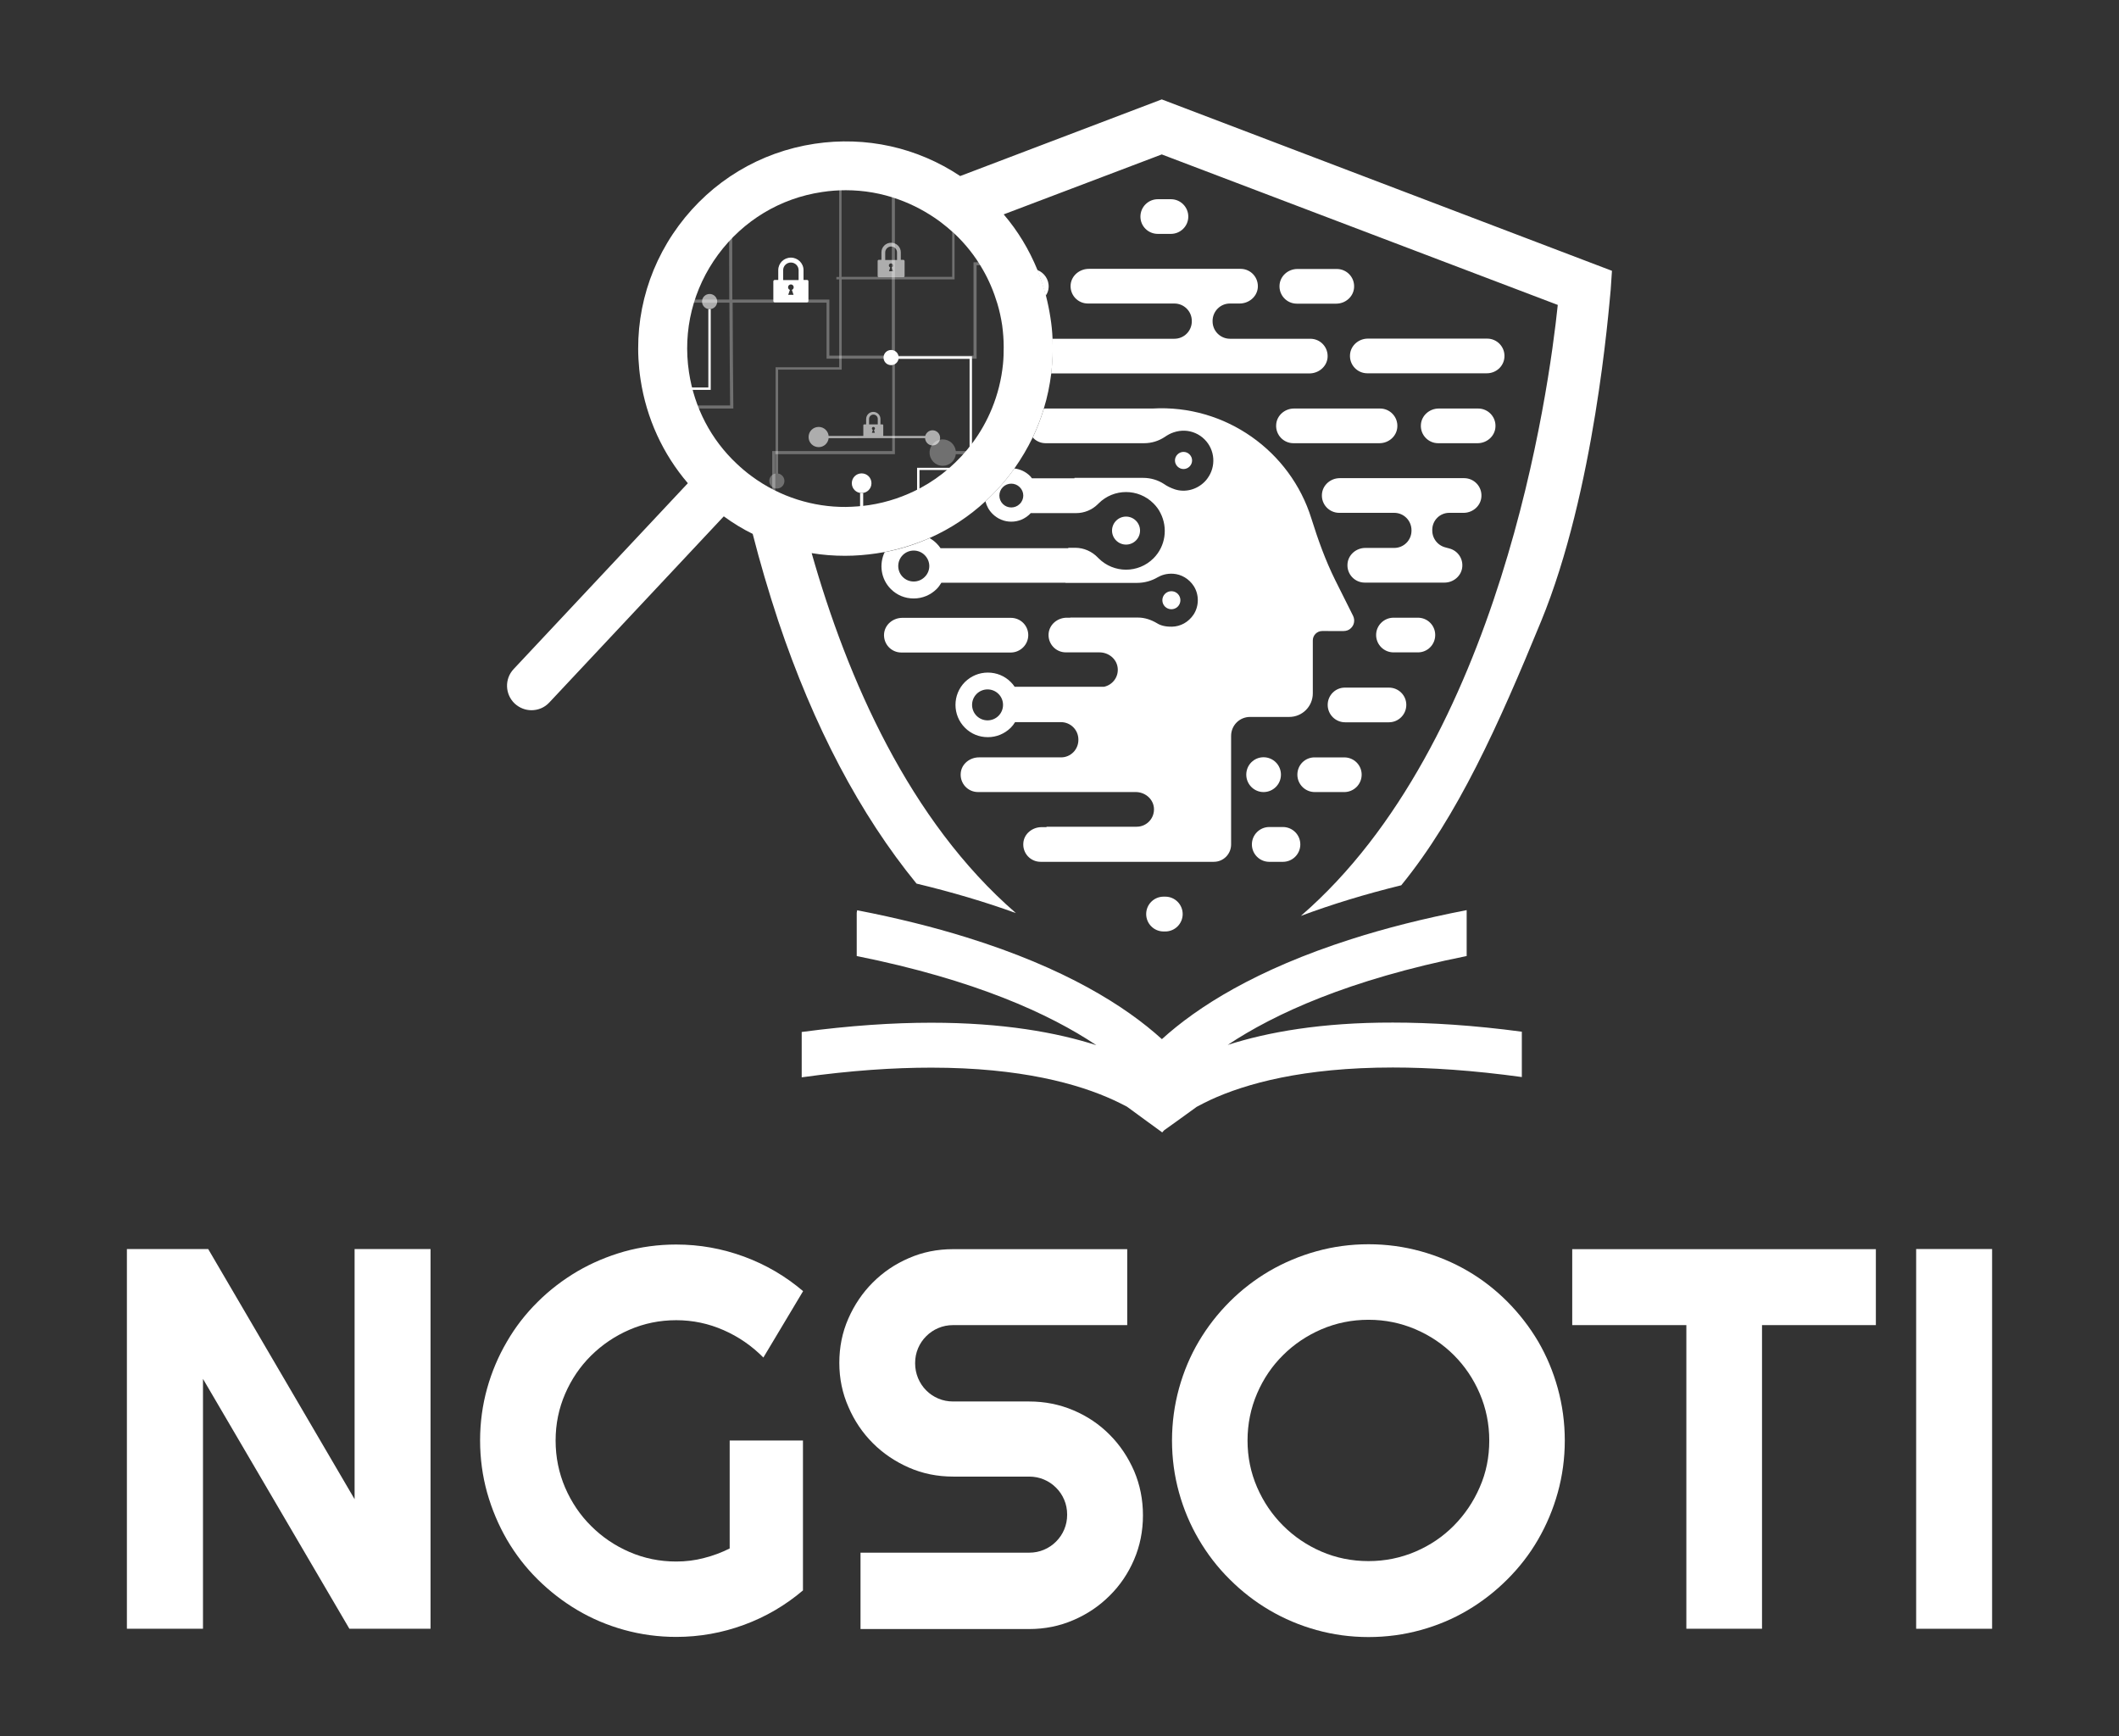 <?xml version="1.0" encoding="utf-8"?>
<!-- Generator: Adobe Illustrator 28.1.0, SVG Export Plug-In . SVG Version: 6.00 Build 0)  -->
<svg version="1.1" xmlns="http://www.w3.org/2000/svg" xmlns:xlink="http://www.w3.org/1999/xlink" x="0px" y="0px"
	 viewBox="0 0 1509.5 1236.8" style="enable-background:new 0 0 1509.5 1236.8;" xml:space="preserve">
<rect x="0" y="0" width="1509.5" height="1236.8" fill="#333333" stroke="none"/>
<style type="text/css">
	.st0{display:none;}
	.st1{display:inline;}
	.st2{fill:none;stroke:#000000;stroke-width:0.916;stroke-miterlimit:10;}
	.st3{fill:#221F20;}
	.st4{opacity:0.6;}
	.st5{opacity:0.3;}
	.st6{opacity:0.3;fill:#221F20;}
	.st7{fill:#FFFFFF;}
	.st8{opacity:0.3;fill:#FFFFFF;}
	.st9{fill:url(#SVGID_1_);}
	.st10{fill:none;}
	.st11{fill:url(#SVGID_00000116235109818541084320000003442732512891559097_);}
	.st12{fill:url(#SVGID_00000061432028269396665840000013620029550616438912_);}
	.st13{fill:url(#SVGID_00000139976951743286919790000013332155930951216038_);}
	.st14{fill:url(#SVGID_00000173118566908582781190000015841327324165138595_);}
	.st15{fill:url(#SVGID_00000042010177745855485760000013633106530100120997_);}
	.st16{fill:url(#SVGID_00000137839816068090584940000018044886791636683443_);}
	.st17{fill:url(#SVGID_00000039836047809209297280000001109090146314848904_);}
	.st18{fill:url(#SVGID_00000165223846189548998140000014933468477153829557_);}
	.st19{fill:url(#SVGID_00000078754476550012601040000008222843918160855210_);}
	.st20{fill:url(#SVGID_00000050622395712887520300000009217167854963670205_);}
	.st21{fill:url(#SVGID_00000044873047031411596870000009849938706079523713_);}
	.st22{fill:url(#SVGID_00000104669882873647992270000006146040540309198254_);}
	.st23{fill:url(#SVGID_00000137113237985151803120000004368251041533797028_);}
	.st24{fill:url(#SVGID_00000162331541301732789790000014151505667130465970_);}
	.st25{fill:url(#SVGID_00000080171202765554752300000012836218794278740872_);}
	.st26{fill:url(#SVGID_00000041979887602899046110000013726919159167756178_);}
	.st27{fill:url(#SVGID_00000088834332410377189080000001301618570812652672_);}
	.st28{fill:url(#SVGID_00000107569950330255235520000008018762909057943444_);}
	.st29{fill:url(#SVGID_00000074440515068226696760000009928382764357022094_);}
	.st30{fill:url(#SVGID_00000049205221110493013960000000970769975930212765_);}
	.st31{fill:url(#SVGID_00000158711081310923813910000015027887905904592287_);}
	.st32{fill:url(#SVGID_00000031192676445260522390000001169655790829665951_);}
	.st33{fill:url(#SVGID_00000090998990735716061890000003179561487948060591_);}
	.st34{fill:url(#SVGID_00000133513976420766410410000002966500410975351201_);}
	.st35{fill:url(#SVGID_00000147218757170911688550000015250281950085487266_);}
	.st36{fill:url(#SVGID_00000101792779653600955830000017622368706225110458_);}
	.st37{fill:url(#SVGID_00000033360069287698563900000017726604434751898790_);}
	.st38{fill:url(#SVGID_00000131350420417625508450000012507542581007118219_);}
	.st39{fill:url(#SVGID_00000135676075544476943380000013348463743471766682_);}
	.st40{fill:url(#SVGID_00000030469511146437766060000018179046175034442122_);}
	.st41{fill:url(#SVGID_00000130648437873280460600000004696516937950373039_);}
	.st42{fill:url(#SVGID_00000129890534605921094180000006099673842866065543_);}
	.st43{fill:url(#SVGID_00000032623471573621643190000011174227118188650628_);}
	.st44{fill:url(#SVGID_00000052815473860409389010000000117221733370859963_);}
	.st45{fill:url(#SVGID_00000072279924374174080360000003714595402177980605_);}
	.st46{fill:url(#SVGID_00000065797523838114227090000002548725260208954276_);}
	.st47{fill:url(#SVGID_00000016773701359374422150000017732553167631362186_);}
	.st48{fill:url(#SVGID_00000024719567429723144160000000469175680026094991_);}
	.st49{fill:url(#SVGID_00000133528545421520440970000004615116616607997084_);}
	.st50{fill:#172B43;}
	.st51{fill:url(#SVGID_00000086655083093632676990000016361136590785949341_);}
	.st52{fill:url(#SVGID_00000052817491522481844410000012868852627294565012_);}
	.st53{fill:url(#SVGID_00000163751539901288234700000002308972626076022193_);}
	.st54{fill:url(#SVGID_00000093894818603367507490000007529641406464531353_);}
	.st55{fill:url(#SVGID_00000152970263123139153840000005383429443935415181_);}
	.st56{fill:url(#SVGID_00000139285003775858118100000007924755430959137210_);}
	.st57{fill:url(#SVGID_00000091720527950752395510000002796376631270603392_);}
	.st58{fill:url(#SVGID_00000170964897580303397250000004946027568710715551_);}
	.st59{fill:url(#SVGID_00000041992679304964186110000000992002415552443528_);}
	.st60{fill:url(#SVGID_00000173857704011474137340000013647991100130540457_);}
	.st61{fill:url(#SVGID_00000133494553047783750090000002813847195627719316_);}
	.st62{fill:url(#SVGID_00000090281693079873368450000002594097767517423033_);}
	.st63{fill:url(#SVGID_00000122714484418441511290000006784350554079562396_);}
	.st64{fill:url(#SVGID_00000112622519497001254530000003124662387406448292_);}
	.st65{fill:url(#SVGID_00000106869563584709046510000004863708615254140054_);}
	.st66{fill:url(#SVGID_00000125596442521098764060000008452513757443507119_);}
	.st67{fill:url(#SVGID_00000182524015134629249040000014527755972926336158_);}
	.st68{fill:url(#SVGID_00000003806199035366591420000009131839659209375646_);}
	.st69{fill:url(#SVGID_00000135667661769828020210000013849515854212493188_);}
	.st70{fill:url(#SVGID_00000075867171183234016930000013064623049615782295_);}
	.st71{fill:url(#SVGID_00000083065813375920074800000007596588142386427533_);}
	.st72{fill:url(#SVGID_00000016047968777403832900000007307032076352531107_);}
	.st73{fill:url(#SVGID_00000147178704299220508400000016649290131953482655_);}
	.st74{fill:url(#SVGID_00000065059238716958431630000002644164230200218037_);}
	.st75{fill:url(#SVGID_00000080901337794383270600000008766797846652940686_);}
	.st76{fill:url(#SVGID_00000129170512029567280420000016162227301223903146_);}
	.st77{fill:url(#SVGID_00000139295747534295551510000007839235678375967667_);}
	.st78{fill:url(#SVGID_00000115513089365082355190000016962721284694901946_);}
	.st79{fill:url(#SVGID_00000118395696595502644590000003889516583267514765_);}
	.st80{fill:url(#SVGID_00000103236316910528116000000017910308562078592150_);}
	.st81{fill:url(#SVGID_00000074417877004095064160000007406286895762286980_);}
	.st82{fill:url(#SVGID_00000021811904341889826020000017656124241500669603_);}
	.st83{fill:url(#SVGID_00000120546182128988174840000018361774659971084721_);}
	.st84{fill:url(#SVGID_00000160881314030833793830000009884156056967416724_);}
	.st85{fill:url(#SVGID_00000085970252940691480860000013039694004779869067_);}
	.st86{fill:url(#SVGID_00000080176543128261587840000006271388091848031906_);}
	.st87{fill:url(#SVGID_00000145029690664296951480000016315037075405580710_);}
	.st88{fill:url(#SVGID_00000118376234568028806390000012060360104100437175_);}
	.st89{fill:url(#SVGID_00000091723184587133514950000016163821370198415795_);}
	.st90{fill:url(#SVGID_00000056423656784509406030000014894917111508460968_);}
	.st91{fill:url(#SVGID_00000167359836599905134560000006839178428920671669_);}
	.st92{fill:url(#SVGID_00000155126950081511599140000006141128089287768725_);}
	.st93{fill:url(#SVGID_00000150786908306856388560000013550271184711507851_);}
	.st94{fill:url(#SVGID_00000031904456735647816960000012145501845614186148_);}
	.st95{fill:url(#SVGID_00000082326262218265588700000015159560436499032735_);}
	.st96{fill:url(#SVGID_00000130616213541538568950000014233189129442467973_);}
	.st97{fill:url(#SVGID_00000094614574221032252250000012710524320039358629_);}
	.st98{fill:url(#SVGID_00000134231433029513739400000016245084525188065724_);}
	.st99{fill:url(#SVGID_00000022542159353286391470000010302306784470150542_);}
	.st100{fill:url(#SVGID_00000054951686851401662450000006789510889532988314_);}
	.st101{fill:url(#SVGID_00000081645089241802314410000008890069793845195398_);}
	.st102{fill:url(#SVGID_00000049936731412174632340000009751880716477999238_);}
	.st103{fill:url(#SVGID_00000006671951325273389410000018389327966090863547_);}
	.st104{fill:url(#SVGID_00000136410724574490142500000002727031322913590206_);}
	.st105{fill:url(#SVGID_00000158719430501553514310000017966657485707732637_);}
	.st106{fill:url(#SVGID_00000121988388411167553190000003428939419740821404_);}
	.st107{fill:url(#SVGID_00000028287740009332116780000012883548731742866867_);}
	.st108{fill:url(#SVGID_00000082328219566893669570000010109949544031500726_);}
	.st109{fill:url(#SVGID_00000119111337454845288750000010801991813478159520_);}
	.st110{fill:url(#SVGID_00000170274075464804860760000010471896068628803210_);}
	.st111{fill:url(#SVGID_00000127012540410708099210000006719519170728160696_);}
	.st112{fill:url(#SVGID_00000155126378666357399720000001204012712376228784_);}
	.st113{fill:url(#SVGID_00000151510986003147030990000017793613502078990997_);}
	.st114{fill:url(#SVGID_00000074430199238266901150000004481731332414441904_);}
	.st115{fill:url(#SVGID_00000016757100363464719640000006845317316469657245_);}
	.st116{fill:url(#SVGID_00000101097585986447415460000004843608464162767261_);}
	.st117{fill:url(#SVGID_00000176027409765479336070000008938690653165639834_);}
	.st118{fill:url(#SVGID_00000179641118372620928040000003166562682535604904_);}
	.st119{fill:url(#SVGID_00000063621876026123046980000012728240993619012260_);}
	.st120{fill:url(#SVGID_00000049213968433204311550000017388428028690924726_);}
	.st121{fill:url(#SVGID_00000150800411224693152850000011973364443787711409_);}
	.st122{fill:url(#SVGID_00000173839951571062686640000015254991707263778215_);}
	.st123{fill:url(#SVGID_00000118380598932788686440000006047459800533309841_);}
	.st124{fill:url(#SVGID_00000057131637877916444210000013292623694752296833_);}
	.st125{fill:url(#SVGID_00000016794880349666283690000012160730027572089775_);}
	.st126{fill:url(#SVGID_00000134241500032507322710000018243127994632570514_);}
	.st127{fill:url(#SVGID_00000076573467044045896800000005587233621663864997_);}
	.st128{fill:url(#SVGID_00000124845382288677538360000002215106936634205604_);}
	.st129{fill:url(#SVGID_00000120550203254640689240000008346375895729293752_);}
	.st130{fill:url(#SVGID_00000111880607987766735690000003821508923763601293_);}
	.st131{fill:url(#SVGID_00000181774612781316123940000013351159026253084585_);}
	.st132{fill:url(#SVGID_00000147180566227445244500000003066166183934254731_);}
	.st133{fill:url(#SVGID_00000011015371045349039530000006011431481570033819_);}
	.st134{fill:url(#SVGID_00000092455228672961911710000010801024014426468532_);}
	.st135{fill:url(#SVGID_00000088092604861357237150000016153276631553897913_);}
	.st136{fill:url(#SVGID_00000140714400210642141120000017099181957728464280_);}
	.st137{fill:url(#SVGID_00000116212788755253562210000000866265862207922835_);}
	.st138{fill:url(#SVGID_00000124860168416805753280000000200831664113046425_);}
	.st139{fill:url(#SVGID_00000001655978154135275630000002481530163652151960_);}
	.st140{fill:url(#SVGID_00000170986367186410227970000001966869873335924883_);}
	.st141{fill:url(#SVGID_00000039110462136315841540000017791542370183544460_);}
	.st142{fill:url(#SVGID_00000042711850490427029450000000202382080596087487_);}
	.st143{fill:url(#SVGID_00000050628474008528066230000006881062246335253148_);}
	.st144{fill:url(#SVGID_00000138536660555944570800000003381551351734878379_);}
	.st145{fill:url(#SVGID_00000059288968001715507800000016046699223059229624_);}
	.st146{fill:url(#SVGID_00000082364738308074887900000015348144459453834638_);}
	.st147{fill:url(#SVGID_00000096765305448502965460000005125246192396464799_);}
	.st148{fill:url(#SVGID_00000015336780757441150290000006693433320534623875_);}
	.st149{fill:url(#SVGID_00000080904292702769946970000001083532549347702663_);}
	.st150{fill:url(#SVGID_00000144311935884909618150000015956499236582120374_);}
	.st151{fill:url(#SVGID_00000008836719980017357560000018061982777639125644_);}
	.st152{fill:url(#SVGID_00000024685239693104636430000011920349063741114760_);}
	.st153{fill:url(#SVGID_00000168836551750794085070000010876784645375225254_);}
	.st154{fill:url(#SVGID_00000177447703280541504470000013560464900226438789_);}
	.st155{fill:url(#SVGID_00000091704077278531809370000006996036767894386346_);}
	.st156{fill:url(#SVGID_00000118365096760279915790000013474316558631312780_);}
	.st157{fill:url(#SVGID_00000005248939711322028550000010513497372661302912_);}
	.st158{fill:url(#SVGID_00000181765817102954857910000009371638357098578060_);}
	.st159{fill:url(#SVGID_00000107583295214964169290000006524279336749900183_);}
	.st160{fill:url(#SVGID_00000173844624504436227880000009407540626575497613_);}
	.st161{fill:url(#SVGID_00000140718600393900671140000012855405872215606183_);}
	.st162{fill:url(#SVGID_00000034087477797521180980000006836731097702597549_);}
	.st163{fill:url(#SVGID_00000112608724236212876370000006504793536996455827_);}
	.st164{fill:url(#SVGID_00000062913365658499326400000006644813611597717422_);}
	.st165{fill:url(#SVGID_00000145018774998124264070000003736690898892259725_);}
	.st166{fill:url(#SVGID_00000036249939458995886660000007320507265814685347_);}
	.st167{fill:url(#SVGID_00000117639205143720766170000005911038684964005822_);}
	.st168{fill:url(#SVGID_00000139278432988700719410000007965561390442183356_);}
	.st169{fill:url(#SVGID_00000085210540272623248560000011168795238754834356_);}
	.st170{fill:url(#SVGID_00000012441914413337975760000000591501472497846146_);}
</style>
<g id="Layer_1">
	<g>
		<g>
			<path class="st7" d="M306.8,1160.2h-57.9l-104.3-178v178H90.4V889.7h57.9l104.3,178.2V889.7h54.1V1160.2z"/>
			<path class="st7" d="M572.1,1132.8c-12.6,10.7-26.6,18.9-42.1,24.6s-31.6,8.6-48.3,8.6c-12.8,0-25.2-1.7-37.1-5
				c-11.9-3.3-23-8-33.3-14.1c-10.3-6.1-19.7-13.4-28.3-21.9c-8.6-8.5-15.8-17.9-21.9-28.3c-6-10.4-10.7-21.5-14.1-33.5
				c-3.3-11.9-5-24.3-5-37.2c0-12.8,1.7-25.1,5-37c3.3-11.8,8-22.9,14.1-33.3c6-10.4,13.3-19.8,21.9-28.3c8.5-8.5,18-15.7,28.3-21.8
				c10.3-6,21.4-10.7,33.3-14.1c11.9-3.3,24.2-5,37.1-5c16.7,0,32.8,2.9,48.3,8.6c15.5,5.7,29.5,13.9,42.1,24.6L543.8,967
				c-8.2-8.3-17.6-14.8-28.3-19.5c-10.7-4.7-21.9-7.1-33.8-7.1c-11.8,0-22.9,2.3-33.3,6.8c-10.4,4.5-19.5,10.7-27.3,18.4
				c-7.8,7.7-14,16.8-18.5,27.2c-4.5,10.4-6.8,21.5-6.8,33.3c0,11.9,2.3,23.1,6.8,33.6c4.5,10.4,10.7,19.6,18.5,27.3
				c7.8,7.8,16.9,14,27.3,18.5c10.4,4.5,21.5,6.8,33.3,6.8c6.8,0,13.4-0.8,19.8-2.5c6.4-1.6,12.5-3.9,18.3-6.8v-76.9h52.2V1132.8z"
				/>
			<path class="st7" d="M597.9,970.8c0-11.2,2.1-21.7,6.4-31.5c4.3-9.8,10.1-18.4,17.4-25.7c7.4-7.4,15.9-13.2,25.7-17.4
				c9.8-4.3,20.3-6.4,31.5-6.4h124.1v54.1H679c-3.8,0-7.3,0.7-10.6,2.1c-3.3,1.4-6.1,3.3-8.6,5.8c-2.5,2.5-4.4,5.3-5.8,8.6
				c-1.4,3.3-2.1,6.8-2.1,10.6c0,3.8,0.7,7.3,2.1,10.7c1.4,3.3,3.3,6.2,5.8,8.7c2.5,2.5,5.3,4.4,8.6,5.8c3.3,1.4,6.8,2.1,10.6,2.1
				h54.1c11.2,0,21.7,2.1,31.6,6.3c9.9,4.2,18.5,10,25.8,17.4c7.4,7.4,13.1,16,17.4,25.8c4.2,9.9,6.3,20.4,6.3,31.6
				c0,11.2-2.1,21.7-6.3,31.5c-4.2,9.8-10,18.4-17.4,25.7c-7.4,7.4-16,13.2-25.8,17.4c-9.9,4.3-20.4,6.4-31.6,6.4H613V1106h120.1
				c3.8,0,7.3-0.7,10.6-2.1c3.3-1.4,6.1-3.3,8.6-5.8c2.5-2.5,4.4-5.3,5.8-8.6c1.4-3.3,2.1-6.8,2.1-10.6c0-3.8-0.7-7.3-2.1-10.6
				c-1.4-3.3-3.3-6.1-5.8-8.6c-2.5-2.5-5.3-4.4-8.6-5.8c-3.3-1.4-6.8-2.1-10.6-2.1H679c-11.2,0-21.7-2.1-31.5-6.4
				c-9.8-4.3-18.4-10.1-25.7-17.4c-7.4-7.4-13.2-16-17.4-25.8C600.1,992.5,597.9,982,597.9,970.8z"/>
			<path class="st7" d="M1114.7,1026.1c0,12.8-1.7,25.2-5,37.1c-3.3,11.9-8,23-14,33.4c-6,10.4-13.3,19.8-21.9,28.4
				c-8.6,8.6-18,15.9-28.3,22c-10.3,6.1-21.4,10.8-33.4,14.1c-11.9,3.3-24.3,5-37.2,5s-25.2-1.7-37.1-5c-11.9-3.3-23-8-33.4-14.1
				c-10.4-6.1-19.8-13.4-28.4-22c-8.6-8.5-15.9-18-22-28.4c-6.1-10.4-10.8-21.5-14.1-33.4c-3.3-11.9-5-24.2-5-37.1
				c0-12.8,1.7-25.2,5-37.2c3.3-11.9,8-23.1,14.1-33.4c6.1-10.3,13.4-19.7,22-28.3c8.5-8.5,18-15.8,28.4-21.9
				c10.4-6,21.5-10.7,33.4-14c11.9-3.3,24.2-5,37.1-5s25.2,1.7,37.2,5c11.9,3.3,23.1,8,33.4,14c10.3,6,19.7,13.3,28.3,21.9
				c8.5,8.6,15.8,18,21.9,28.3c6,10.3,10.7,21.4,14,33.4C1113,1000.9,1114.7,1013.3,1114.7,1026.1z M1060.9,1026.1
				c0-11.8-2.3-23-6.8-33.5c-4.5-10.5-10.7-19.6-18.4-27.3c-7.7-7.7-16.8-13.9-27.3-18.4c-10.5-4.5-21.7-6.8-33.5-6.8
				c-11.9,0-23.1,2.3-33.6,6.8c-10.4,4.5-19.6,10.7-27.3,18.4c-7.8,7.7-14,16.8-18.5,27.3c-4.5,10.5-6.8,21.7-6.8,33.5
				c0,11.8,2.3,22.9,6.8,33.3c4.5,10.4,10.7,19.5,18.5,27.3c7.8,7.8,16.9,14,27.3,18.5c10.4,4.5,21.6,6.8,33.6,6.8
				c11.8,0,23-2.3,33.5-6.8c10.5-4.5,19.6-10.7,27.3-18.5c7.7-7.8,13.9-16.9,18.4-27.3C1058.7,1049,1060.9,1037.9,1060.9,1026.1z"/>
			<path class="st7" d="M1255.2,1160.2h-53.9V943.9H1120v-54.1h216.3v54.1h-81.1V1160.2z"/>
			<path class="st7" d="M1419.1,1160.2H1365V889.7h54.1V1160.2z"/>
		</g>
		<g>
			<g>
				<path class="st7" d="M613.8,337.2c-3.9,0-7,3.1-7,7c0,3.9,3.1,7,7,7c3.9,0,7-3.1,7-7C620.8,340.3,617.7,337.2,613.8,337.2z"/>
			</g>
			<g>
				<path class="st7" d="M574.9,199.4h-2.5v-7h0c0-4.9-4.1-8.9-9-8.9c-5,0-9,4-9,8.9h0v7h-2.5c-0.5,0-1,0.5-1,1v14c0,0.5,0.5,1,1,1
					h23c0.6,0,1-0.5,1-1v-14C575.9,199.9,575.5,199.4,574.9,199.4z M557.9,192.4C557.9,192.4,557.9,192.4,557.9,192.4
					c0-3,2.5-5.4,5.5-5.4s5.5,2.4,5.5,5.5c0,0,0,0,0,0v7h-11V192.4z M565.3,210h-3.8l1.2-3.5c-0.8-0.3-1.3-1-1.3-1.9
					c0-1.1,0.9-2,2-2c1.1,0,2,0.9,2,2c0,0.9-0.6,1.6-1.3,1.9L565.3,210z"/>
			</g>
		</g>
		<g class="st4">
			<g>
				<path class="st7" d="M659,312.2c0.2,2.8,2.5,5.1,5.3,5.1c3,0,5.4-2.4,5.4-5.4s-2.4-5.4-5.4-5.4c-2.5,0-4.5,1.7-5.2,4h-68.8
					c-0.4-3.6-3.4-6.4-7.1-6.4c-4,0-7.2,3.2-7.2,7.2c0,4,3.2,7.2,7.2,7.2c3.7,0,6.7-2.8,7.1-6.4H659z"/>
				<path class="st7" d="M505.5,209.4c-3,0-5.4,2.4-5.4,5.4c0,3,2.4,5.4,5.4,5.4c3,0,5.4-2.4,5.4-5.4
					C510.9,211.8,508.5,209.4,505.5,209.4z"/>
			</g>
			<g>
				<path class="st7" d="M628.6,302.3h-1.4v-3.9h0c0-2.8-2.3-5-5.1-5c-2.8,0-5,2.2-5.1,5h0v3.9h-1.4c-0.3,0-0.6,0.3-0.6,0.6v7.9
					c0,0.3,0.3,0.6,0.6,0.6h13c0.3,0,0.6-0.3,0.6-0.6v-7.9C629.2,302.6,629,302.3,628.6,302.3z M619.1,298.4
					C619.1,298.4,619.1,298.4,619.1,298.4c0-1.7,1.4-3.1,3.1-3.1c1.7,0,3.1,1.4,3.1,3.1c0,0,0,0,0,0v3.9h-6.2V298.4z M623.2,308.3
					h-2.1l0.7-2c-0.4-0.2-0.7-0.6-0.7-1.1c0-0.6,0.5-1.1,1.1-1.1c0.6,0,1.1,0.5,1.1,1.1c0,0.5-0.3,0.9-0.7,1.1L623.2,308.3z"/>
				<path class="st7" d="M643.6,185.1h-1.9v-5.4h0c0-3.8-3.1-6.8-6.9-6.8c-3.8,0-6.9,3.1-6.9,6.8h0v5.4H626c-0.4,0-0.8,0.3-0.8,0.8
					v10.7c0,0.4,0.3,0.8,0.8,0.8h17.6c0.4,0,0.8-0.3,0.8-0.8v-10.7C644.3,185.5,644,185.1,643.6,185.1z M630.6,179.8
					C630.6,179.8,630.6,179.8,630.6,179.8c0-2.3,1.9-4.2,4.2-4.2c2.3,0,4.2,1.9,4.2,4.2c0,0,0,0,0,0v5.4h-8.4V179.8z M636.2,193.2
					h-2.9l0.9-2.7c-0.6-0.2-1-0.8-1-1.4c0-0.8,0.7-1.5,1.5-1.5c0.8,0,1.5,0.7,1.5,1.5c0,0.7-0.4,1.2-1,1.4L636.2,193.2z"/>
			</g>
		</g>
		<g class="st5">
			<path class="st7" d="M678.2,197.2h-78.7v-68.1c-0.6,0-1.1,0-1.7,0.1v68.1h-2v1.7h2v62.6h-45.3v75.7c-2.6,0.4-4.5,2.6-4.5,5.3
				c0,3,2.4,5.4,5.4,5.4c3,0,5.4-2.4,5.4-5.4c0-2.7-2-4.9-4.5-5.3v-74h45.3v-64.3h80.4v-42.6c-0.6-0.4-1.1-0.9-1.7-1.3V197.2z"/>
		</g>
		<g>
			<path class="st8" d="M637.5,323.5v-68h58.2v-66.5h12.9c-0.5-0.7-0.9-1.5-1.4-2.2h-13.7v66.5h-56V134.6h-2.2v118.7h-44.5v-39.9
				h-69.1c-0.1-19.7-0.1-39.1-0.1-54.5c-0.7,0.6-1.5,1.3-2.2,1.9c0,15.2,0,33.9,0.1,52.6h-35c-0.3,0.7-0.5,1.5-0.7,2.2h35.8
				c0.1,29,0.4,57.6,0.5,73.2h-37.2c0.2,0.7,0.4,1.5,0.7,2.2h38.8l0-1.1c-0.2-17.4-0.4-45.9-0.5-74.3h66.9v39.9h46.8v65.8h-85.5
				v45.3c0.7,0.3,1.5,0.7,2.2,1v-44.1H637.5z"/>
			<path class="st8" d="M680.9,321.3c-0.6-4.7-4.5-8.3-9.3-8.3c-5.2,0-9.4,4.2-9.4,9.4c0,5.2,4.2,9.4,9.4,9.4c4.8,0,8.8-3.6,9.3-8.3
				h24.5c0.5-0.7,1-1.5,1.5-2.2H680.9z"/>
		</g>
		<g>
			<path class="st7" d="M613.8,351.2h-1.1v26.5c0.7-0.1,1.5-0.1,2.2-0.2v-26.3H613.8z"/>
			<path class="st7" d="M506.3,277.7v-57.5h-0.9h-0.8V276h-22.3v11.2c0.5,1.9,1.1,3.7,1.7,5.6v-15.1H506.3z"/>
			<path class="st7" d="M655,334.8h37.4v-81h-52.3c-0.4-2.6-2.6-4.5-5.3-4.5c-3,0-5.4,2.4-5.4,5.4c0,3,2.4,5.4,5.4,5.4
				c2.7,0,4.9-2,5.3-4.5h50.6v77.6h-37.4v34.1c0.6-0.3,1.1-0.5,1.7-0.8V334.8z"/>
		</g>
		<g>
			<path class="st7" d="M909.1,302.5c-0.5,7.2,5.2,13.2,12.3,13.2h61.3c6.6,0,12.3-5,12.7-11.5c0.5-7.2-5.2-13.2-12.3-13.2h-61.3
				C915.3,291,909.5,295.9,909.1,302.5z"/>
			<path class="st7" d="M1071.7,254.4c0.5-7.2-5.2-13.2-12.3-13.2h-85c-6.6,0-12.3,5-12.7,11.5c-0.5,7.2,5.2,13.2,12.3,13.2h85
				C1065.6,266,1071.3,261,1071.7,254.4z"/>
			<path class="st7" d="M1024.9,291c-6.6,0-12.3,5-12.7,11.5c-0.5,7.2,5.2,13.2,12.3,13.2h28.1c6.6,0,12.3-5,12.7-11.5
				c0.5-7.2-5.2-13.2-12.3-13.2H1024.9z"/>
			<path class="st7" d="M952.3,191.6h-28.1c-6.6,0-12.3,5-12.7,11.5c-0.5,7.2,5.2,13.2,12.3,13.2h28.1c6.6,0,12.3-5,12.7-11.5
				C965.1,197.6,959.4,191.6,952.3,191.6z"/>
			<path class="st7" d="M747,204.8c0.4-5.7-3.2-10.7-8.2-12.5c2.4,6,4.5,12.1,6.1,18.4C746.1,209,746.9,207,747,204.8z"/>
			<path class="st7" d="M900.1,539.4c-6.8,0-12.3,5.5-12.3,12.4c0,6.8,5.5,12.4,12.3,12.4c6.8,0,12.4-5.5,12.4-12.4
				C912.5,544.9,906.9,539.4,900.1,539.4z"/>
			<path class="st7" d="M993.2,390.3h-20.6c-6.6,0-12.3,5-12.7,11.5c-0.5,7.2,5.2,13.2,12.3,13.2h56.8c6.6,0,12.3-5,12.7-11.5
				c0.5-7.2-5.2-13.2-12.3-13.2h3.3c-6.8,0-12.4-5.5-12.4-12.4v-0.5c0-6.7,5.4-12.1,12.1-12.1c0.1,0,10.4,0,10.6,0
				c6.4-0.2,11.9-5.1,12.3-11.5c0.5-7.2-5.2-13.2-12.3-13.2h-88.6c-6.6,0-12.3,5-12.7,11.5c-0.5,7.2,5.2,13.2,12.3,13.2h39.2
				c6.8,0,12.3,5.5,12.3,12.4v0.3C1005.5,384.8,1000,390.3,993.2,390.3z"/>
			<path class="st7" d="M992.7,440c-6.8,0-12.4,5.5-12.4,12.3c0,6.8,5.5,12.4,12.4,12.4h17.4c6.8,0,12.3-5.5,12.3-12.4
				c0-6.8-5.5-12.3-12.3-12.3H992.7z"/>
			<path class="st7" d="M824.8,141.9c-6.8,0-12.4,5.5-12.4,12.4c0,6.8,5.5,12.3,12.4,12.3h9.3c6.8,0,12.4-5.5,12.4-12.3
				c0-6.8-5.5-12.4-12.4-12.4H824.8z"/>
			<path class="st7" d="M847.4,332.3c2.4-2.4,2.4-6.2,0-8.6c-2.4-2.4-6.2-2.4-8.6,0c-2.4,2.4-2.4,6.2,0,8.6
				C841.2,334.7,845,334.7,847.4,332.3z"/>
			<path class="st7" d="M839,432.1c2.5-2.5,2.5-6.6,0-9.1c-2.5-2.5-6.6-2.5-9.1,0c-2.5,2.5-2.5,6.6,0,9.1
				C832.4,434.6,836.5,434.6,839,432.1z"/>
			<path class="st7" d="M809.2,385c3.9-3.9,3.9-10.2,0-14.1c-3.9-3.9-10.2-3.9-14.1,0c-3.9,3.9-3.9,10.2,0,14.1
				C799,388.9,805.3,388.9,809.2,385z"/>
			<path class="st7" d="M732.5,452.4c0-6.8-5.5-12.3-12.4-12.3h-34.4c0,0,0,0,0,0h-42.9c-6.5,0-12.3,4.6-13,11.1
				c-0.7,7.4,5,13.6,12.3,13.6h78.1C726.9,464.7,732.5,459.2,732.5,452.4z"/>
			<path class="st7" d="M830.1,663.5c6.8,0,12.4-5.5,12.4-12.4c0-6.8-5.5-12.4-12.4-12.4h-1.2c-6.8,0-12.4,5.5-12.4,12.4
				c0,6.8,5.5,12.4,12.4,12.4H830.1z"/>
			<path class="st7" d="M748.8,266h20h163.9c6.5,0,12.3-4.6,13-11.1c0.7-7.4-5-13.6-12.3-13.6h-57.2c-6.8,0-12.4-5.5-12.4-12.4v-0.3
				c0-6.8,5.5-12.4,12.3-12.4h6.9c6.5,0,12.3-4.6,13-11.1c0.7-7.4-5-13.6-12.3-13.6h-108c-6.5,0-12.3,4.6-13,11.1
				c-0.7,7.4,5,13.6,12.3,13.6h61.6c6.8,0,12.4,5.5,12.4,12.4v0.3c0,6.8-5.5,12.4-12.4,12.4h-87.1
				C750.1,249.6,749.8,257.9,748.8,266z"/>
			<path class="st7" d="M945.8,502.1c0,6.8,5.5,12.4,12.4,12.4h31.2c6.8,0,12.4-5.5,12.4-12.4c0-6.8-5.5-12.3-12.4-12.3h-31.2
				C951.4,489.7,945.8,495.2,945.8,502.1z"/>
			<path class="st7" d="M924.2,551.8c0,6.8,5.5,12.4,12.4,12.4h21c6.8,0,12.4-5.5,12.4-12.4c0-6.8-5.5-12.3-12.4-12.3h-21
				C929.7,539.4,924.2,544.9,924.2,551.8z"/>
			<path class="st7" d="M913.9,589.1h-9.7c-6.8,0-12.4,5.5-12.4,12.4c0,6.8,5.5,12.4,12.4,12.4h9.7c6.8,0,12.4-5.5,12.4-12.4
				C926.3,594.6,920.7,589.1,913.9,589.1z"/>
			<path class="st7" d="M744.8,315.7h22.3c0,0,0,0,0,0h48c5.2,0,10.4-1.6,14.7-4.5c1.9-1.3,4-2.5,6.2-3.2c2.6-0.9,5.3-1.3,8-1.2
				c5.1,0.2,10.2,2.3,14.1,6.2c7.6,7.6,8.2,19.4,2.1,27.7c-0.6,0.9-1.3,1.7-2.1,2.5c-5.7,5.7-13.9,7.7-21.1,5.4
				c-3-1-5.6-2.3-7.6-3.7c-4.5-3-9.7-4.5-15.1-4.5h-48.9c0,0.1,0,0.2,0,0.3h-30.3c-0.4-0.5-0.8-1.1-1.3-1.6c-3.1-3.1-7-4.9-11.2-5.4
				c-6,8.5-12.9,16.3-20.6,23.4c0.8,3.2,2.4,6.3,5,8.9c3.6,3.6,8.3,5.6,13.4,5.6c5.1,0,9.8-2,13.4-5.6c0.2-0.2,0.3-0.3,0.4-0.5h32.4
				c5.8,0,11.4-2.3,15.5-6.4l0.5-0.5h0c10.8-10.8,28.3-10.8,39.1,0c2.1,2.1,3.8,4.4,5,6.9c5.3,10.4,3.7,23.5-5,32.2
				c-10.8,10.8-28.3,10.8-39.1,0h0c-0.2-0.2-0.3-0.3-0.5-0.5c-4.2-4.4-10-7-16.2-7h-4.9c0,0.1,0,0.2,0,0.3h-91
				c-0.8-1.2-1.7-2.3-2.8-3.4c-1.5-1.5-3.2-2.8-5-3.8c-10.1,4.5-20.8,7.9-32,10c-4.1,8.6-2.7,19.2,4.4,26.3
				c4.4,4.4,10.1,6.7,16.3,6.7c6.2,0,11.9-2.4,16.3-6.7c1.4-1.4,2.4-2.9,3.4-4.5h15h73.4c0,0,0,0.1,0,0.1h51.1
				c5.1,0,10.2-1.4,14.6-4c2.6-1.5,6.3-2.8,11.1-2.5c5.6,0.4,11.1,3.4,14.6,8.8c3.9,6.1,3.8,14.2-0.1,20.2
				c-3.7,5.6-9.5,8.6-15.4,8.7c-5,0.1-8.4-1-10.6-2.4c-4.2-2.5-8.8-4.1-13.7-4.1l-48.2,0c0,0,0,0.1,0.1,0.1h-2.5
				c-6.5,0-12.3,4.6-13,11.1c-0.7,7.4,5,13.6,12.3,13.6h15.7h8.2c6.5,0,12.3,4.6,13,11.1c0.7,6.5-3.7,12.1-9.7,13.4h-63.7
				c-0.8-1.2-1.7-2.3-2.8-3.4c-4.3-4.3-10.1-6.7-16.3-6.7s-11.9,2.4-16.3,6.7c-9,9-9,23.6,0,32.6c4.4,4.4,10.1,6.7,16.3,6.7
				s11.9-2.4,16.3-6.7c1.2-1.2,2.2-2.5,3.1-4c0.2,0,0.5,0,0.7,0h32c6.8,0,12.4,5.5,12.4,12.4v0.3c0,6.8-5.5,12.4-12.3,12.4h-58.5
				c-6.5,0-12.4,4.6-13,11.1c-0.7,7.4,5,13.6,12.3,13.6h87h25.3c6.5,0,12.3,4.6,13,11.1c0.7,7.4-5,13.6-12.3,13.6h-64.2v0.3l-3.5,0
				c-6.5,0-12.4,4.6-13,11.1c-0.7,7.4,5,13.6,12.3,13.6h123.4c6.8,0,12.3-5.5,12.3-12.4c0-0.1,0-0.3,0-0.4c0,0,0-0.1,0-0.1v-76.8
				c0-7.5,6-13.5,13.5-13.5h27.9c9.3,0,16.8-7.5,16.8-16.8v-37.7c0-3.7,3-6.7,6.7-6.7H957c2,0,3.9-0.6,5.3-2c2.5-2.3,3-5.9,1.6-8.8
				l-12.7-25.4c-7-14.1-12.3-28.9-17-43.9C919.3,321.3,872.9,288,821,291h-52.1h-24c-0.4,0-0.9,0-1.3,0.1c-2.1,7-4.8,13.9-7.9,20.5
				C737.8,314,741.1,315.7,744.8,315.7z M726.4,359c-3.3,3.3-8.7,3.3-12,0c-3.3-3.3-3.3-8.7,0-12c3.3-3.3,8.7-3.3,12,0
				C729.8,350.3,729.8,355.7,726.4,359z M658.7,411c-4.3,4.3-11.3,4.3-15.6,0c-4.3-4.3-4.3-11.3,0-15.6c4.3-4.3,11.3-4.3,15.6,0
				C663.1,399.8,663.1,406.7,658.7,411z M711.3,509.9c-4.3,4.3-11.3,4.3-15.6,0c-4.3-4.3-4.3-11.3,0-15.6c4.3-4.3,11.3-4.3,15.6,0
				C715.6,498.6,715.6,505.6,711.3,509.9z"/>
		</g>
		<g>
			<path class="st7" d="M827.6,70.8L684,125.4c-30.6-20.4-67.1-28.5-103.7-23c-39,5.9-73.3,26.6-96.8,58.3
				c-23.4,31.7-33.1,70.6-27.2,109.6c4.2,27.7,15.9,53.1,33.7,73.9L365.9,476.6c-6.6,7-6.2,18,0.8,24.6c3.4,3.1,7.6,4.7,11.9,4.7
				c4.6,0,9.3-1.8,12.7-5.5l124.3-132.6c6.6,4.8,13.4,9,20.6,12.5c5.1,20,11.2,40.8,18.2,62c25.2,75.2,58.3,137.9,98.5,187.1
				c25.4,6.1,49,13.1,70.8,21c-76-65.8-120.1-167-145.5-256.4c7.8,1.3,15.8,1.9,23.8,1.9c7.4,0,14.8-0.6,22.3-1.7c2-0.3,4-0.7,6-1
				c11.2-2.2,21.9-5.6,32-10c14.8-6.6,28.2-15.5,39.8-26.2c7.7-7.1,14.6-14.9,20.6-23.4c4.9-7,9.3-14.4,13-22.1
				c3.1-6.6,5.8-13.4,7.9-20.5c2.5-8.1,4.2-16.5,5.3-25.1c1-8.1,1.3-16.3,0.9-24.7c-0.2-4.9-0.7-9.9-1.5-14.9
				c-0.8-5.3-1.9-10.6-3.2-15.7c-1.6-6.3-3.7-12.4-6.1-18.4c-5.9-14.4-13.9-27.7-24-39.5L827.6,110l282.1,107.2
				c-6.3,60.7-40.7,312.1-183,435.2c22-8.2,45.8-15.5,71.5-21.8c40.2-49.3,69.2-114,99.6-188c38.2-92.8,48.2-222.2,49.6-236.2
				l0.9-13.5L827.6,70.8z M715,247.1c0,4.1-0.1,8.2-0.5,12.2c-1.1,11-3.8,21.7-7.9,31.7c-3.6,8.8-8.3,17.1-13.9,24.6
				c-9.7,13-22.2,24-36.8,31.9c-11.2,6-23.5,10.3-36.8,12.3c-5.5,0.8-11,1.2-16.5,1.3c-11.7,0.1-23.3-1.7-34.4-5.2
				c-11.7-3.7-22.8-9.3-32.9-16.8c-3.7-2.7-7.2-5.7-10.5-8.8c-18.3-17.2-30.2-39.9-34-65.2c-4.5-29.8,2.9-59.5,20.8-83.8
				c17.9-24.2,44.2-40.1,73.9-44.5c5.7-0.9,11.4-1.3,17-1.3c12.9,0,25.6,2.2,37.7,6.6c10.3,3.7,20,8.9,29.1,15.5
				c3.6,2.7,7.1,5.6,10.4,8.6c8.1,7.6,15,16.3,20.4,25.8c4.4,7.6,7.8,15.7,10.4,24.3c1.5,5,2.6,10.1,3.4,15.3
				C714.6,236.8,715,242,715,247.1z"/>
			<path class="st7" d="M874.6,744.3c33.3-22.2,86.4-46.5,170.2-63.3v-32.7c-31,6-58.3,13-82.3,20.7
				c-67.9,21.7-109.6,48.3-134.8,71.2c-25.8-23.4-68.8-50.7-139.5-72.6c-22.9-7.1-48.6-13.6-77.6-19.2l-0.3,1.7v30.9
				c84.1,16.9,137.4,41.2,170.7,63.5c-28.4-9.1-66.7-16-117.6-16c-27.1,0-57.7,2-92.3,6.6v31.9l0,0.4c35.1-4.9,65.7-6.9,92.3-6.9
				c63.8,0,104.9,11.6,129.9,23.1c3.5,1.6,6.6,3.2,9.5,4.7l14.5,10.6l9.9,7.2c0.1,0.2,0.2,0.3,0.3,0.3l0.1-0.1l0.4,0.3
				c0-0.1,0.5-0.6,1.3-1.5l9.1-6.5l14.1-10.2c2.9-1.6,6.2-3.2,9.7-4.9c25.1-11.6,66.2-23.1,130-23.1c26.5,0,57,2,91.9,6.8v-32.3
				c-34.4-4.6-65-6.5-91.9-6.5C941.3,728.3,903,735.2,874.6,744.3z"/>
		</g>
	</g>
</g>
<g id="Layer_2">
</g>
</svg>
